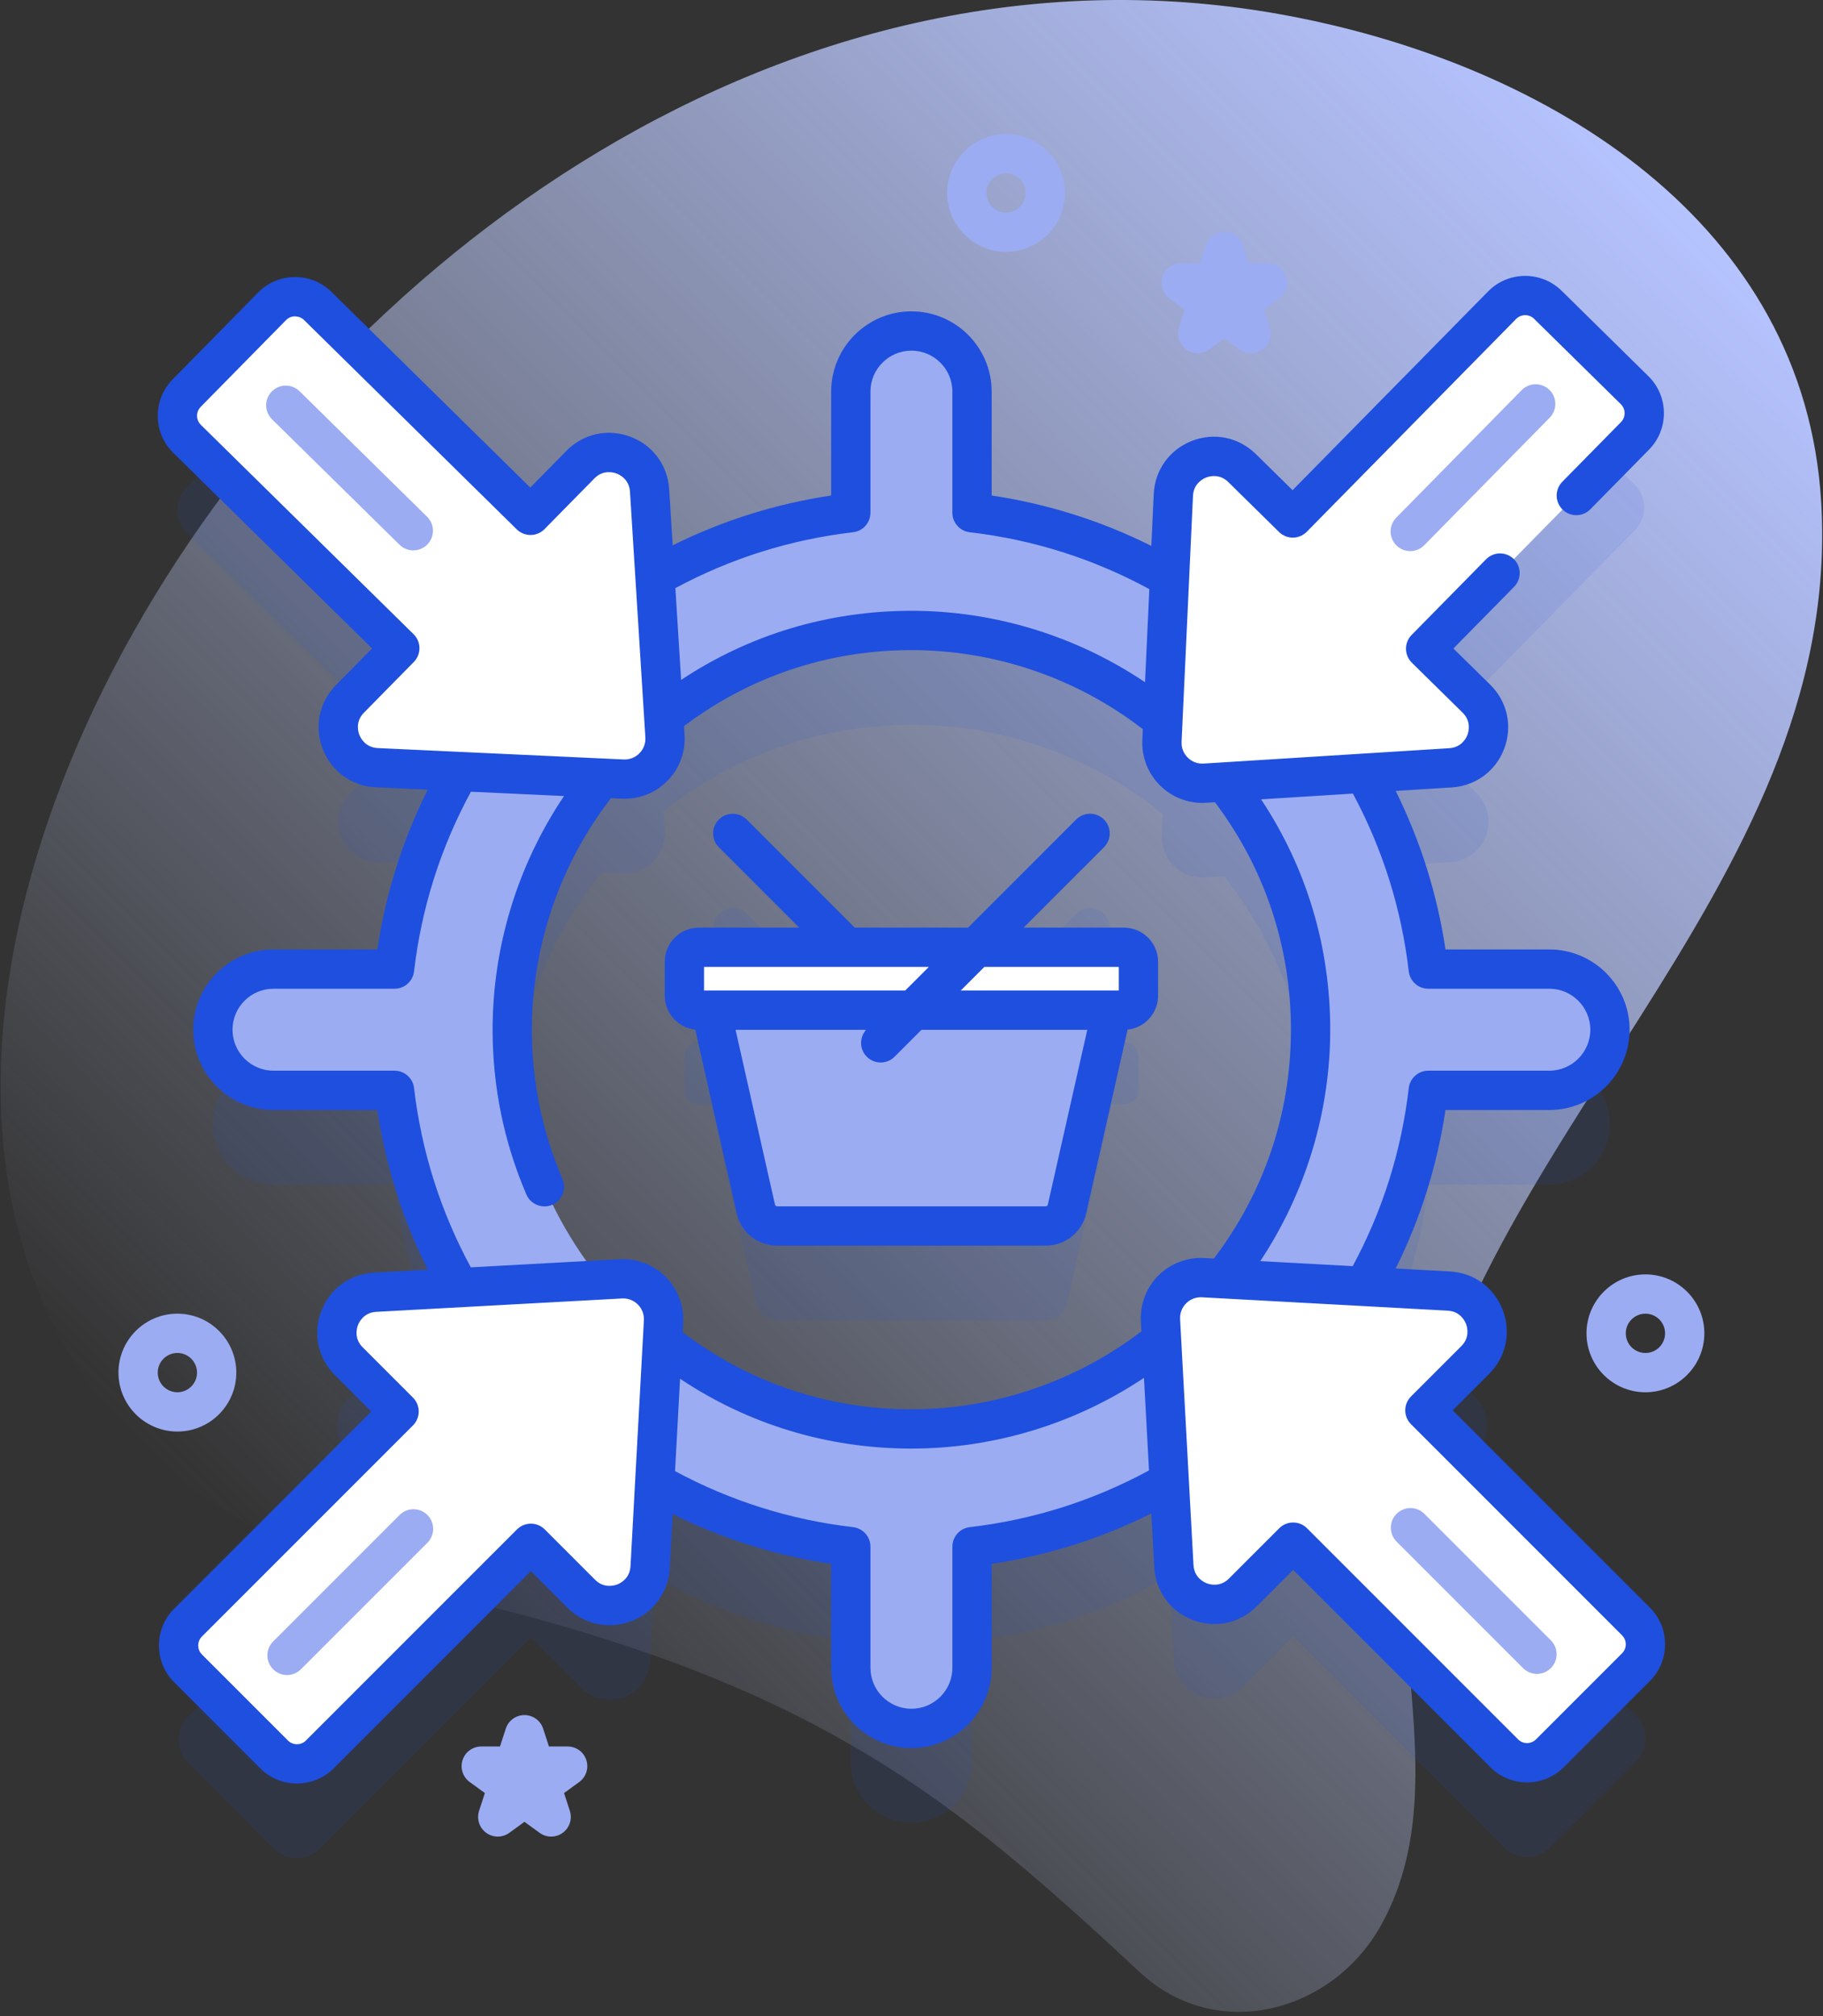 <svg width="208" height="230" viewBox="0 0 208 230" fill="none" xmlns="http://www.w3.org/2000/svg">
<rect x="0" y="0" width="208" height="230" fill="#333333" stroke="none"/>
<g clip-path="url(#clip0_1260_5875)">
<path d="M207.796 57.309C205.924 25.514 176.962 7.488 147.13 1.823C33.596 -19.737 -61.844 156.535 49.917 181.839C93.372 191.678 109.172 205.609 130.151 225.056C138.756 233.032 152.032 229.684 157.629 219.512C165.44 205.315 158.692 188.5 160.495 173.321C165.493 131.253 210.413 101.76 207.796 57.309Z" fill="url(#paint0_linear_1260_5875)"/>
<g opacity="0.1">
<path d="M128.236 118.814H114.554L125.961 107.408C126.836 106.532 126.836 105.113 125.961 104.238C125.085 103.363 123.667 103.363 122.791 104.238L108.216 118.814H99.769L85.193 104.238C84.317 103.363 82.899 103.363 82.023 104.238C81.148 105.114 81.148 106.533 82.023 107.408L93.43 118.814H79.748C78.832 118.814 78.09 119.556 78.09 120.472V124.332C78.09 125.248 78.832 125.99 79.748 125.99H81.123L86.241 148.668C86.497 149.802 87.504 150.608 88.666 150.608H119.318C120.48 150.608 121.488 149.802 121.744 148.668L126.862 125.99H128.236C129.152 125.99 129.894 125.248 129.894 124.332V120.472C129.894 119.556 129.152 118.814 128.236 118.814Z" fill="#1F4FDE"/>
<path d="M186.659 195.716L162.579 171.636L168.321 165.894C171.141 163.074 169.294 158.246 165.311 158.029L155.623 157.501C159.464 150.756 162.022 143.188 162.961 135.133H176.776C180.596 135.133 183.692 132.036 183.692 128.216C183.692 124.397 180.596 121.3 176.776 121.3H162.961C162.024 113.256 159.471 105.698 155.639 98.958L165.505 98.34C169.486 98.091 171.294 93.248 168.451 90.451L162.662 84.756L186.546 60.481C187.975 59.029 187.956 56.693 186.504 55.264L176.607 45.526C175.154 44.097 172.819 44.116 171.39 45.569L147.506 69.844L141.718 64.149C138.875 61.352 134.062 63.239 133.878 67.222L133.44 76.677C126.653 72.784 119.028 70.192 110.908 69.246V55.431C110.908 51.611 107.811 48.514 103.991 48.514C100.172 48.514 97.075 51.611 97.075 55.431V69.246C89.031 70.183 81.473 72.736 74.733 76.568L74.115 66.701C73.866 62.721 69.023 60.913 66.227 63.756L60.531 69.544L36.256 45.66C34.804 44.231 32.468 44.25 31.04 45.702L21.302 55.6C19.873 57.052 19.892 59.388 21.344 60.817L45.619 84.701L39.924 90.489C37.127 93.332 39.014 98.145 42.997 98.329L52.453 98.767C48.559 105.554 45.967 113.179 45.021 121.299H31.205C27.385 121.299 24.288 124.396 24.288 128.216C24.288 132.036 27.385 135.132 31.205 135.132H45.019C45.965 143.242 48.551 150.857 52.435 157.638L42.803 158.162C38.821 158.379 36.973 163.207 39.793 166.027L45.535 171.77L21.455 195.85C20.014 197.29 20.014 199.626 21.455 201.067L31.273 210.885C32.714 212.326 35.05 212.326 36.49 210.885L60.57 186.805L66.313 192.547C69.133 195.367 73.96 193.52 74.177 189.537L74.705 179.849C81.45 183.69 89.018 186.248 97.073 187.187V201.002C97.073 204.821 100.17 207.918 103.99 207.918C107.809 207.918 110.906 204.821 110.906 201.002V187.187C119.016 186.242 126.631 183.656 133.411 179.771L133.936 189.404C134.153 193.386 138.981 195.233 141.801 192.413L147.543 186.671L171.624 210.751C173.064 212.192 175.4 212.192 176.84 210.751L186.659 200.933C188.1 199.493 188.1 197.157 186.659 195.716ZM139.557 156.626L137.264 156.501C134.523 156.352 132.259 158.615 132.409 161.356L132.535 163.674C124.72 169.978 114.789 173.759 103.99 173.759C93.253 173.759 83.375 170.022 75.58 163.783L75.705 161.49C75.854 158.749 73.591 156.485 70.85 156.634L68.532 156.761C62.228 148.946 58.447 139.015 58.447 128.216C58.447 117.346 62.277 107.356 68.655 99.518L71.054 99.629C73.796 99.756 76.041 97.475 75.87 94.735L75.731 92.527C83.502 86.361 93.323 82.673 103.99 82.673C114.859 82.673 124.85 86.503 132.688 92.881L132.577 95.281C132.45 98.022 134.731 100.267 137.471 100.096L139.679 99.958C145.845 107.728 149.533 117.549 149.533 128.216C149.533 138.953 145.796 148.832 139.557 156.626Z" fill="#1F4FDE"/>
</g>
<path d="M176.776 110.541H162.962C159.789 83.318 138.131 61.66 110.907 58.487V44.672C110.907 40.853 107.811 37.756 103.991 37.756C100.171 37.756 97.075 40.853 97.075 44.672V58.487C69.851 61.66 48.193 83.318 45.02 110.541H31.206C27.386 110.541 24.289 113.638 24.289 117.458C24.289 121.278 27.386 124.374 31.206 124.374H45.02C48.193 151.598 69.851 173.256 97.075 176.429V190.243C97.075 194.063 100.171 197.16 103.991 197.16C107.811 197.16 110.907 194.063 110.907 190.243V176.429C138.131 173.256 159.789 151.598 162.962 124.374H176.776C180.596 124.374 183.693 121.278 183.693 117.458C183.693 113.638 180.596 110.541 176.776 110.541ZM103.991 163C78.879 163 58.449 142.57 58.449 117.458C58.449 92.346 78.879 71.915 103.991 71.915C129.103 71.915 149.533 92.345 149.533 117.457C149.533 142.569 129.103 163 103.991 163Z" fill="#9BACF2"/>
<path d="M80.672 113.229L86.243 137.912C86.499 139.046 87.506 139.851 88.669 139.851H119.32C120.482 139.851 121.49 139.046 121.746 137.912L127.317 113.229H80.672Z" fill="#9BACF2"/>
<path d="M128.237 115.233H79.748C78.832 115.233 78.09 114.491 78.09 113.575V109.715C78.09 108.799 78.832 108.057 79.748 108.057H128.237C129.153 108.057 129.895 108.799 129.895 109.715V113.575C129.895 114.491 129.153 115.233 128.237 115.233Z" fill="white"/>
<path d="M42.997 87.57L71.056 88.871C73.798 88.997 76.043 86.716 75.871 83.976L74.115 55.942C73.866 51.962 69.024 50.154 66.227 52.997L60.532 58.785L36.256 34.901C34.804 33.472 32.468 33.491 31.04 34.944L21.302 44.841C19.872 46.294 19.892 48.629 21.344 50.058L45.619 73.942L39.924 79.73C37.127 82.573 39.013 87.386 42.997 87.57Z" fill="white"/>
<path d="M47.155 62.782C46.588 62.782 46.02 62.567 45.584 62.138L31.036 47.825C30.154 46.957 30.143 45.538 31.011 44.656C31.879 43.773 33.298 43.762 34.18 44.63L48.728 58.943C49.61 59.811 49.621 61.23 48.753 62.112C48.315 62.558 47.735 62.782 47.155 62.782Z" fill="#9BACF2"/>
<path d="M133.876 56.464L132.575 84.523C132.449 87.264 134.73 89.51 137.469 89.338L165.503 87.582C169.483 87.333 171.291 82.49 168.449 79.694L162.661 73.998L186.545 49.723C187.974 48.271 187.955 45.935 186.502 44.506L176.605 34.768C175.153 33.339 172.817 33.359 171.389 34.811L147.505 59.086L141.716 53.391C138.873 50.594 134.06 52.48 133.876 56.464Z" fill="white"/>
<path d="M160.905 62.864C160.337 62.864 159.769 62.65 159.333 62.22C158.451 61.352 158.44 59.933 159.308 59.051L173.621 44.503C174.489 43.621 175.908 43.609 176.79 44.478C177.672 45.346 177.684 46.764 176.816 47.647L162.503 62.194C162.064 62.641 161.484 62.864 160.905 62.864Z" fill="#9BACF2"/>
<path d="M74.177 178.778L75.706 150.731C75.855 147.99 73.591 145.727 70.85 145.876L42.803 147.404C38.821 147.621 36.974 152.449 39.794 155.269L45.536 161.011L21.455 185.092C20.015 186.532 20.015 188.868 21.455 190.308L31.274 200.127C32.714 201.567 35.05 201.567 36.491 200.127L60.571 176.046L66.313 181.789C69.133 184.608 73.961 182.761 74.177 178.778Z" fill="white"/>
<path d="M32.749 191.07C32.175 191.07 31.602 190.852 31.164 190.414C30.289 189.539 30.289 188.12 31.164 187.245L45.595 172.814C46.471 171.939 47.89 171.94 48.765 172.814C49.64 173.69 49.64 175.109 48.765 175.984L34.334 190.414C33.897 190.852 33.323 191.07 32.749 191.07Z" fill="#9BACF2"/>
<path d="M165.311 147.271L137.264 145.743C134.524 145.594 132.26 147.858 132.409 150.598L133.937 178.645C134.154 182.627 138.982 184.475 141.802 181.655L147.544 175.913L171.625 199.993C173.065 201.434 175.401 201.434 176.842 199.993L186.66 190.175C188.1 188.735 188.1 186.399 186.66 184.958L162.58 160.878L168.322 155.136C171.142 152.316 169.294 147.488 165.311 147.271Z" fill="white"/>
<path d="M175.363 190.938C174.79 190.938 174.216 190.719 173.778 190.281L159.348 175.851C158.473 174.976 158.473 173.557 159.348 172.682C160.223 171.807 161.642 171.807 162.517 172.682L176.948 187.112C177.823 187.987 177.823 189.407 176.948 190.281C176.51 190.719 175.937 190.938 175.363 190.938Z" fill="#9BACF2"/>
<path d="M128.235 105.815H116.795L125.96 96.65C126.835 95.774 126.835 94.355 125.96 93.48C125.084 92.606 123.666 92.606 122.79 93.48L110.456 105.815H97.526L85.192 93.48C84.316 92.606 82.898 92.606 82.022 93.48C81.147 94.356 81.147 95.775 82.022 96.65L91.187 105.815H79.747C77.597 105.815 75.848 107.564 75.848 109.714V113.575C75.848 115.583 77.373 117.24 79.326 117.45L84.055 138.404C84.544 140.574 86.441 142.089 88.667 142.089H119.316C121.543 142.089 123.439 140.573 123.928 138.405L128.657 117.45C130.61 117.24 132.135 115.583 132.135 113.575V109.714C132.135 107.564 130.386 105.815 128.235 105.815ZM80.329 110.297H105.974L103.279 112.992H80.329V110.297ZM119.554 137.419C119.529 137.531 119.433 137.606 119.316 137.606H88.666C88.549 137.606 88.453 137.531 88.427 137.418L83.926 117.474H98.816C98.034 118.354 98.056 119.698 98.899 120.541C99.337 120.979 99.91 121.198 100.484 121.198C101.058 121.198 101.631 120.979 102.069 120.541L105.137 117.474H124.056L119.554 137.419ZM127.653 112.992H109.618L112.313 110.297H127.653V112.992Z" fill="#1F4FDE"/>
<path d="M188.244 183.374L165.748 160.878L169.906 156.721C171.844 154.782 172.44 151.987 171.46 149.427C170.48 146.866 168.171 145.182 165.433 145.034L159.245 144.697C162.078 138.991 163.985 132.932 164.926 126.618H176.777C181.826 126.618 185.934 122.51 185.934 117.46C185.934 112.411 181.826 108.303 176.777 108.303H164.926C163.984 101.995 162.077 95.935 159.245 90.221L165.645 89.82C168.382 89.649 170.678 87.946 171.636 85.378C172.596 82.81 171.977 80.019 170.023 78.097L165.831 73.973L172.748 66.943C173.616 66.061 173.604 64.642 172.722 63.774C171.839 62.906 170.421 62.917 169.553 63.799L161.065 72.427C160.648 72.85 160.416 73.422 160.421 74.016C160.426 74.611 160.667 75.179 161.09 75.596L166.879 81.291C167.896 82.291 167.563 83.471 167.437 83.809C167.311 84.147 166.788 85.257 165.365 85.346L137.331 87.101C136.65 87.146 136.008 86.904 135.521 86.425C135.035 85.947 134.784 85.308 134.815 84.626L136.116 56.568C136.182 55.143 137.282 54.603 137.618 54.471C137.954 54.339 139.129 53.987 140.145 54.988L145.934 60.683C146.817 61.551 148.236 61.539 149.103 60.657L172.987 36.382C173.547 35.813 174.465 35.806 175.035 36.365L184.932 46.103C185.208 46.375 185.362 46.737 185.364 47.124C185.368 47.51 185.22 47.875 184.949 48.151L178.256 54.954C177.388 55.836 177.4 57.255 178.282 58.123C179.165 58.991 180.583 58.98 181.451 58.097L188.144 51.295C189.255 50.166 189.86 48.672 189.847 47.088C189.834 45.504 189.205 44.02 188.076 42.909L178.178 33.17C175.847 30.878 172.085 30.908 169.792 33.239L147.479 55.916L143.289 51.793C141.334 49.87 138.535 49.297 135.982 50.298C133.429 51.299 131.765 53.622 131.638 56.36L131.364 62.27C125.618 59.402 119.513 57.474 113.147 56.524V44.673C113.147 39.623 109.039 35.516 103.99 35.516C98.941 35.516 94.833 39.623 94.833 44.673V56.524C88.521 57.466 82.461 59.373 76.752 62.205L76.352 55.803C76.18 53.067 74.478 50.771 71.91 49.812C69.341 48.853 66.551 49.471 64.628 51.426L60.505 55.617L37.827 33.304C36.698 32.193 35.205 31.582 33.62 31.602C32.036 31.615 30.552 32.243 29.441 33.373L19.703 43.27C18.592 44.399 17.987 45.894 18 47.477C18.013 49.061 18.642 50.545 19.771 51.656L42.449 73.969L38.325 78.159C36.402 80.114 35.83 82.914 36.831 85.466C37.831 88.019 40.154 89.683 42.893 89.81L48.802 90.084C45.934 95.831 44.004 101.937 43.055 108.302H31.203C26.154 108.302 22.046 112.41 22.046 117.459C22.046 122.509 26.154 126.617 31.203 126.617H43.055C44.007 132.974 45.936 139.081 48.806 144.833L42.681 145.167C39.943 145.316 37.634 146.999 36.654 149.56C35.675 152.12 36.27 154.916 38.209 156.854L42.366 161.011L19.87 183.507C17.558 185.819 17.558 189.581 19.87 191.893L29.689 201.712C30.845 202.868 32.363 203.445 33.881 203.445C35.4 203.445 36.918 202.867 38.074 201.712L60.57 179.216L64.727 183.373C66.665 185.312 69.461 185.907 72.021 184.928C74.582 183.947 76.265 181.638 76.414 178.901L76.751 172.714C82.455 175.543 88.514 177.448 94.832 178.391V190.242C94.832 195.291 98.94 199.399 103.989 199.399C109.038 199.399 113.146 195.291 113.146 190.242V178.39C119.51 177.44 125.615 175.51 131.364 172.642L131.698 178.767C131.847 181.505 133.53 183.814 136.091 184.794C138.651 185.774 141.447 185.179 143.385 183.24L147.543 179.082L170.038 201.578C171.159 202.698 172.648 203.315 174.232 203.315C175.816 203.315 177.305 202.698 178.425 201.578L188.243 191.759C189.363 190.639 189.979 189.15 189.979 187.566C189.979 185.982 189.364 184.493 188.244 183.374ZM154.363 90.525C157.763 96.854 159.906 103.669 160.736 110.802C160.868 111.932 161.825 112.785 162.962 112.785H176.777C179.354 112.785 181.451 114.882 181.451 117.459C181.451 120.037 179.354 122.134 176.777 122.134H162.962C161.825 122.134 160.868 122.986 160.736 124.116C159.904 131.275 157.753 138.101 154.34 144.429L143.796 143.854C148.963 136.065 151.775 126.841 151.775 117.459C151.775 107.979 149.059 98.976 143.888 91.182L154.363 90.525ZM97.333 60.713C98.463 60.582 99.315 59.624 99.315 58.487V44.673C99.315 42.095 101.413 39.998 103.99 39.998C106.568 39.998 108.665 42.095 108.665 44.673V58.487C108.665 59.624 109.517 60.581 110.647 60.713C117.872 61.554 124.758 63.736 131.136 67.2L130.644 77.823C122.805 72.546 113.492 69.674 103.99 69.674C94.51 69.674 85.508 72.39 77.714 77.56L77.058 67.087C83.379 63.688 90.193 61.544 97.333 60.713ZM43.1 85.332C41.675 85.266 41.134 84.165 41.003 83.829C40.871 83.494 40.519 82.319 41.52 81.302L47.215 75.513C47.632 75.09 47.864 74.518 47.859 73.924C47.854 73.329 47.613 72.761 47.19 72.345L22.915 48.46C22.345 47.9 22.338 46.982 22.898 46.413L32.636 36.516C32.908 36.24 33.27 36.086 33.656 36.083C34.05 36.097 34.408 36.228 34.684 36.499L58.959 60.383C59.841 61.251 61.26 61.239 62.128 60.357L67.824 54.569C68.824 53.552 70.004 53.885 70.342 54.011C70.68 54.137 71.789 54.659 71.878 56.083L73.634 84.116C73.677 84.797 73.437 85.44 72.958 85.927C72.48 86.413 71.841 86.662 71.159 86.632L43.1 85.332ZM73.467 150.61L71.939 178.657C71.862 180.081 70.757 180.613 70.42 180.741C70.083 180.87 68.906 181.212 67.897 180.204L62.155 174.462C61.735 174.041 61.165 173.805 60.57 173.805C59.975 173.805 59.406 174.042 58.985 174.462L34.905 198.542C34.341 199.107 33.422 199.107 32.857 198.542L23.039 188.725C22.475 188.16 22.475 187.241 23.039 186.677L47.12 162.597C47.54 162.176 47.776 161.607 47.776 161.012C47.776 160.417 47.54 159.847 47.12 159.427L41.378 153.685C40.37 152.676 40.712 151.499 40.84 151.162C40.969 150.826 41.501 149.72 42.925 149.643L70.972 148.115C71.017 148.112 71.062 148.111 71.106 148.111C71.737 148.111 72.326 148.355 72.777 148.805C73.259 149.288 73.504 149.929 73.467 150.61ZM110.647 174.202C109.517 174.333 108.666 175.29 108.666 176.428V190.242C108.666 192.819 106.568 194.917 103.991 194.917C101.413 194.917 99.316 192.819 99.316 190.242V176.428C99.316 175.29 98.464 174.333 97.334 174.202C90.171 173.367 83.346 171.218 77.02 167.81L77.594 157.273C85.422 162.498 94.469 165.24 103.991 165.24C113.432 165.24 122.705 162.397 130.524 157.171L131.099 167.732C124.728 171.186 117.855 173.361 110.647 174.202ZM132.168 145.502C130.793 146.877 130.066 148.779 130.171 150.72L130.234 151.863C122.722 157.602 113.452 160.758 103.99 160.758C94.457 160.758 85.455 157.716 77.883 151.965L77.943 150.854C78.049 148.913 77.322 147.011 75.946 145.636C74.572 144.261 72.668 143.534 70.728 143.639L53.719 144.565C50.265 138.19 48.084 131.315 47.243 124.115C47.112 122.986 46.155 122.134 45.018 122.134H31.203C28.626 122.134 26.529 120.037 26.529 117.459C26.529 114.881 28.626 112.784 31.203 112.784H45.018C46.155 112.784 47.112 111.932 47.243 110.802C48.085 103.577 50.267 96.69 53.732 90.312L64.354 90.804C59.077 98.643 56.205 107.957 56.205 117.459C56.205 123.974 57.503 130.3 60.062 136.259C60.427 137.108 61.254 137.616 62.123 137.616C62.418 137.616 62.718 137.557 63.006 137.434C64.143 136.945 64.669 135.627 64.181 134.49C61.863 129.093 60.688 123.363 60.688 117.459C60.688 107.916 63.888 98.587 69.707 91.052L70.951 91.109C71.056 91.114 71.162 91.117 71.267 91.117C73.097 91.117 74.862 90.381 76.152 89.07C77.516 87.684 78.228 85.777 78.106 83.837L78.043 82.823C85.574 77.154 94.517 74.157 103.99 74.157C113.532 74.157 122.861 77.357 130.395 83.175L130.338 84.418C130.248 86.361 130.991 88.257 132.377 89.62C133.661 90.883 135.393 91.588 137.184 91.588C137.326 91.588 137.468 91.583 137.611 91.574L138.625 91.511C144.294 99.042 147.292 107.986 147.292 117.459C147.292 126.999 144.251 135.997 138.502 143.566L137.385 143.505C135.445 143.398 133.543 144.127 132.168 145.502ZM185.074 188.59L175.256 198.408C174.692 198.973 173.773 198.973 173.209 198.408L149.128 174.328C148.691 173.891 148.117 173.672 147.544 173.672C146.97 173.672 146.397 173.891 145.959 174.328L140.216 180.07C139.208 181.079 138.031 180.737 137.694 180.608C137.357 180.479 136.252 179.948 136.174 178.523L134.646 150.476C134.609 149.795 134.854 149.154 135.337 148.672C135.82 148.189 136.459 147.944 137.142 147.981L165.189 149.509C166.614 149.587 167.145 150.692 167.273 151.029C167.402 151.366 167.744 152.543 166.736 153.551L160.994 159.293C160.118 160.169 160.118 161.588 160.994 162.463L185.074 186.543C185.348 186.817 185.498 187.18 185.498 187.567C185.498 187.954 185.348 188.317 185.074 188.59Z" fill="#1F4FDE"/>
<path d="M142.746 40.286C142.283 40.286 141.821 40.144 141.428 39.858L139.699 38.601L137.969 39.858C137.183 40.428 136.12 40.429 135.334 39.858C134.549 39.288 134.22 38.276 134.52 37.352L135.181 35.319L133.451 34.062C132.666 33.492 132.337 32.48 132.637 31.557C132.938 30.633 133.798 30.008 134.769 30.008H136.907L137.568 27.974C137.868 27.051 138.728 26.426 139.699 26.426C140.67 26.426 141.53 27.051 141.83 27.974L142.491 30.008H144.629C145.6 30.008 146.461 30.633 146.761 31.557C147.061 32.48 146.732 33.492 145.947 34.062L144.217 35.319L144.878 37.352C145.178 38.276 144.849 39.288 144.064 39.858C143.67 40.144 143.208 40.286 142.746 40.286Z" fill="#9BACF2"/>
<path d="M62.886 209.499C62.424 209.499 61.962 209.357 61.569 209.071L59.839 207.815L58.109 209.071C57.324 209.642 56.261 209.642 55.475 209.071C54.69 208.501 54.361 207.489 54.661 206.566L55.322 204.532L53.592 203.275C52.807 202.704 52.478 201.693 52.778 200.769C53.078 199.846 53.938 199.221 54.909 199.221H57.048L57.708 197.187C58.008 196.264 58.869 195.639 59.84 195.639C60.81 195.639 61.671 196.264 61.971 197.187L62.632 199.221H64.77C65.741 199.221 66.602 199.846 66.901 200.769C67.201 201.693 66.873 202.704 66.087 203.275L64.358 204.532L65.018 206.566C65.318 207.489 64.99 208.501 64.204 209.071C63.811 209.357 63.349 209.499 62.886 209.499Z" fill="#9BACF2"/>
<path d="M187.739 158.816C184.032 158.816 181.016 155.8 181.016 152.092C181.016 148.385 184.032 145.369 187.739 145.369C191.446 145.369 194.462 148.385 194.462 152.092C194.462 155.8 191.446 158.816 187.739 158.816ZM187.739 149.851C186.503 149.851 185.498 150.857 185.498 152.092C185.498 153.328 186.503 154.334 187.739 154.334C188.975 154.334 189.98 153.328 189.98 152.092C189.98 150.857 188.975 149.851 187.739 149.851Z" fill="#9BACF2"/>
<path d="M20.239 163.296C16.532 163.296 13.516 160.28 13.516 156.573C13.516 152.866 16.532 149.85 20.239 149.85C23.946 149.85 26.962 152.866 26.962 156.573C26.962 160.28 23.946 163.296 20.239 163.296ZM20.239 154.332C19.003 154.332 17.998 155.337 17.998 156.573C17.998 157.809 19.003 158.814 20.239 158.814C21.475 158.814 22.48 157.809 22.48 156.573C22.48 155.337 21.475 154.332 20.239 154.332Z" fill="#9BACF2"/>
<path d="M114.794 28.728C111.086 28.728 108.07 25.712 108.07 22.005C108.07 18.297 111.086 15.281 114.794 15.281C118.501 15.281 121.517 18.297 121.517 22.005C121.517 25.712 118.501 28.728 114.794 28.728ZM114.794 19.764C113.558 19.764 112.553 20.769 112.553 22.005C112.553 23.24 113.558 24.246 114.794 24.246C116.029 24.246 117.035 23.24 117.035 22.005C117.035 20.769 116.029 19.764 114.794 19.764Z" fill="#9BACF2"/>
</g>
<defs>
<linearGradient id="paint0_linear_1260_5875" x1="40.113" y1="188.791" x2="198.762" y2="30.142" gradientUnits="userSpaceOnUse">
<stop stop-color="#D0DCFF" stop-opacity="0"/>
<stop offset="1" stop-color="#B5C3FF"/>
</linearGradient>
<clipPath id="clip0_1260_5875">
<rect width="207.975" height="229.49" fill="white"/>
</clipPath>
</defs>
</svg>
